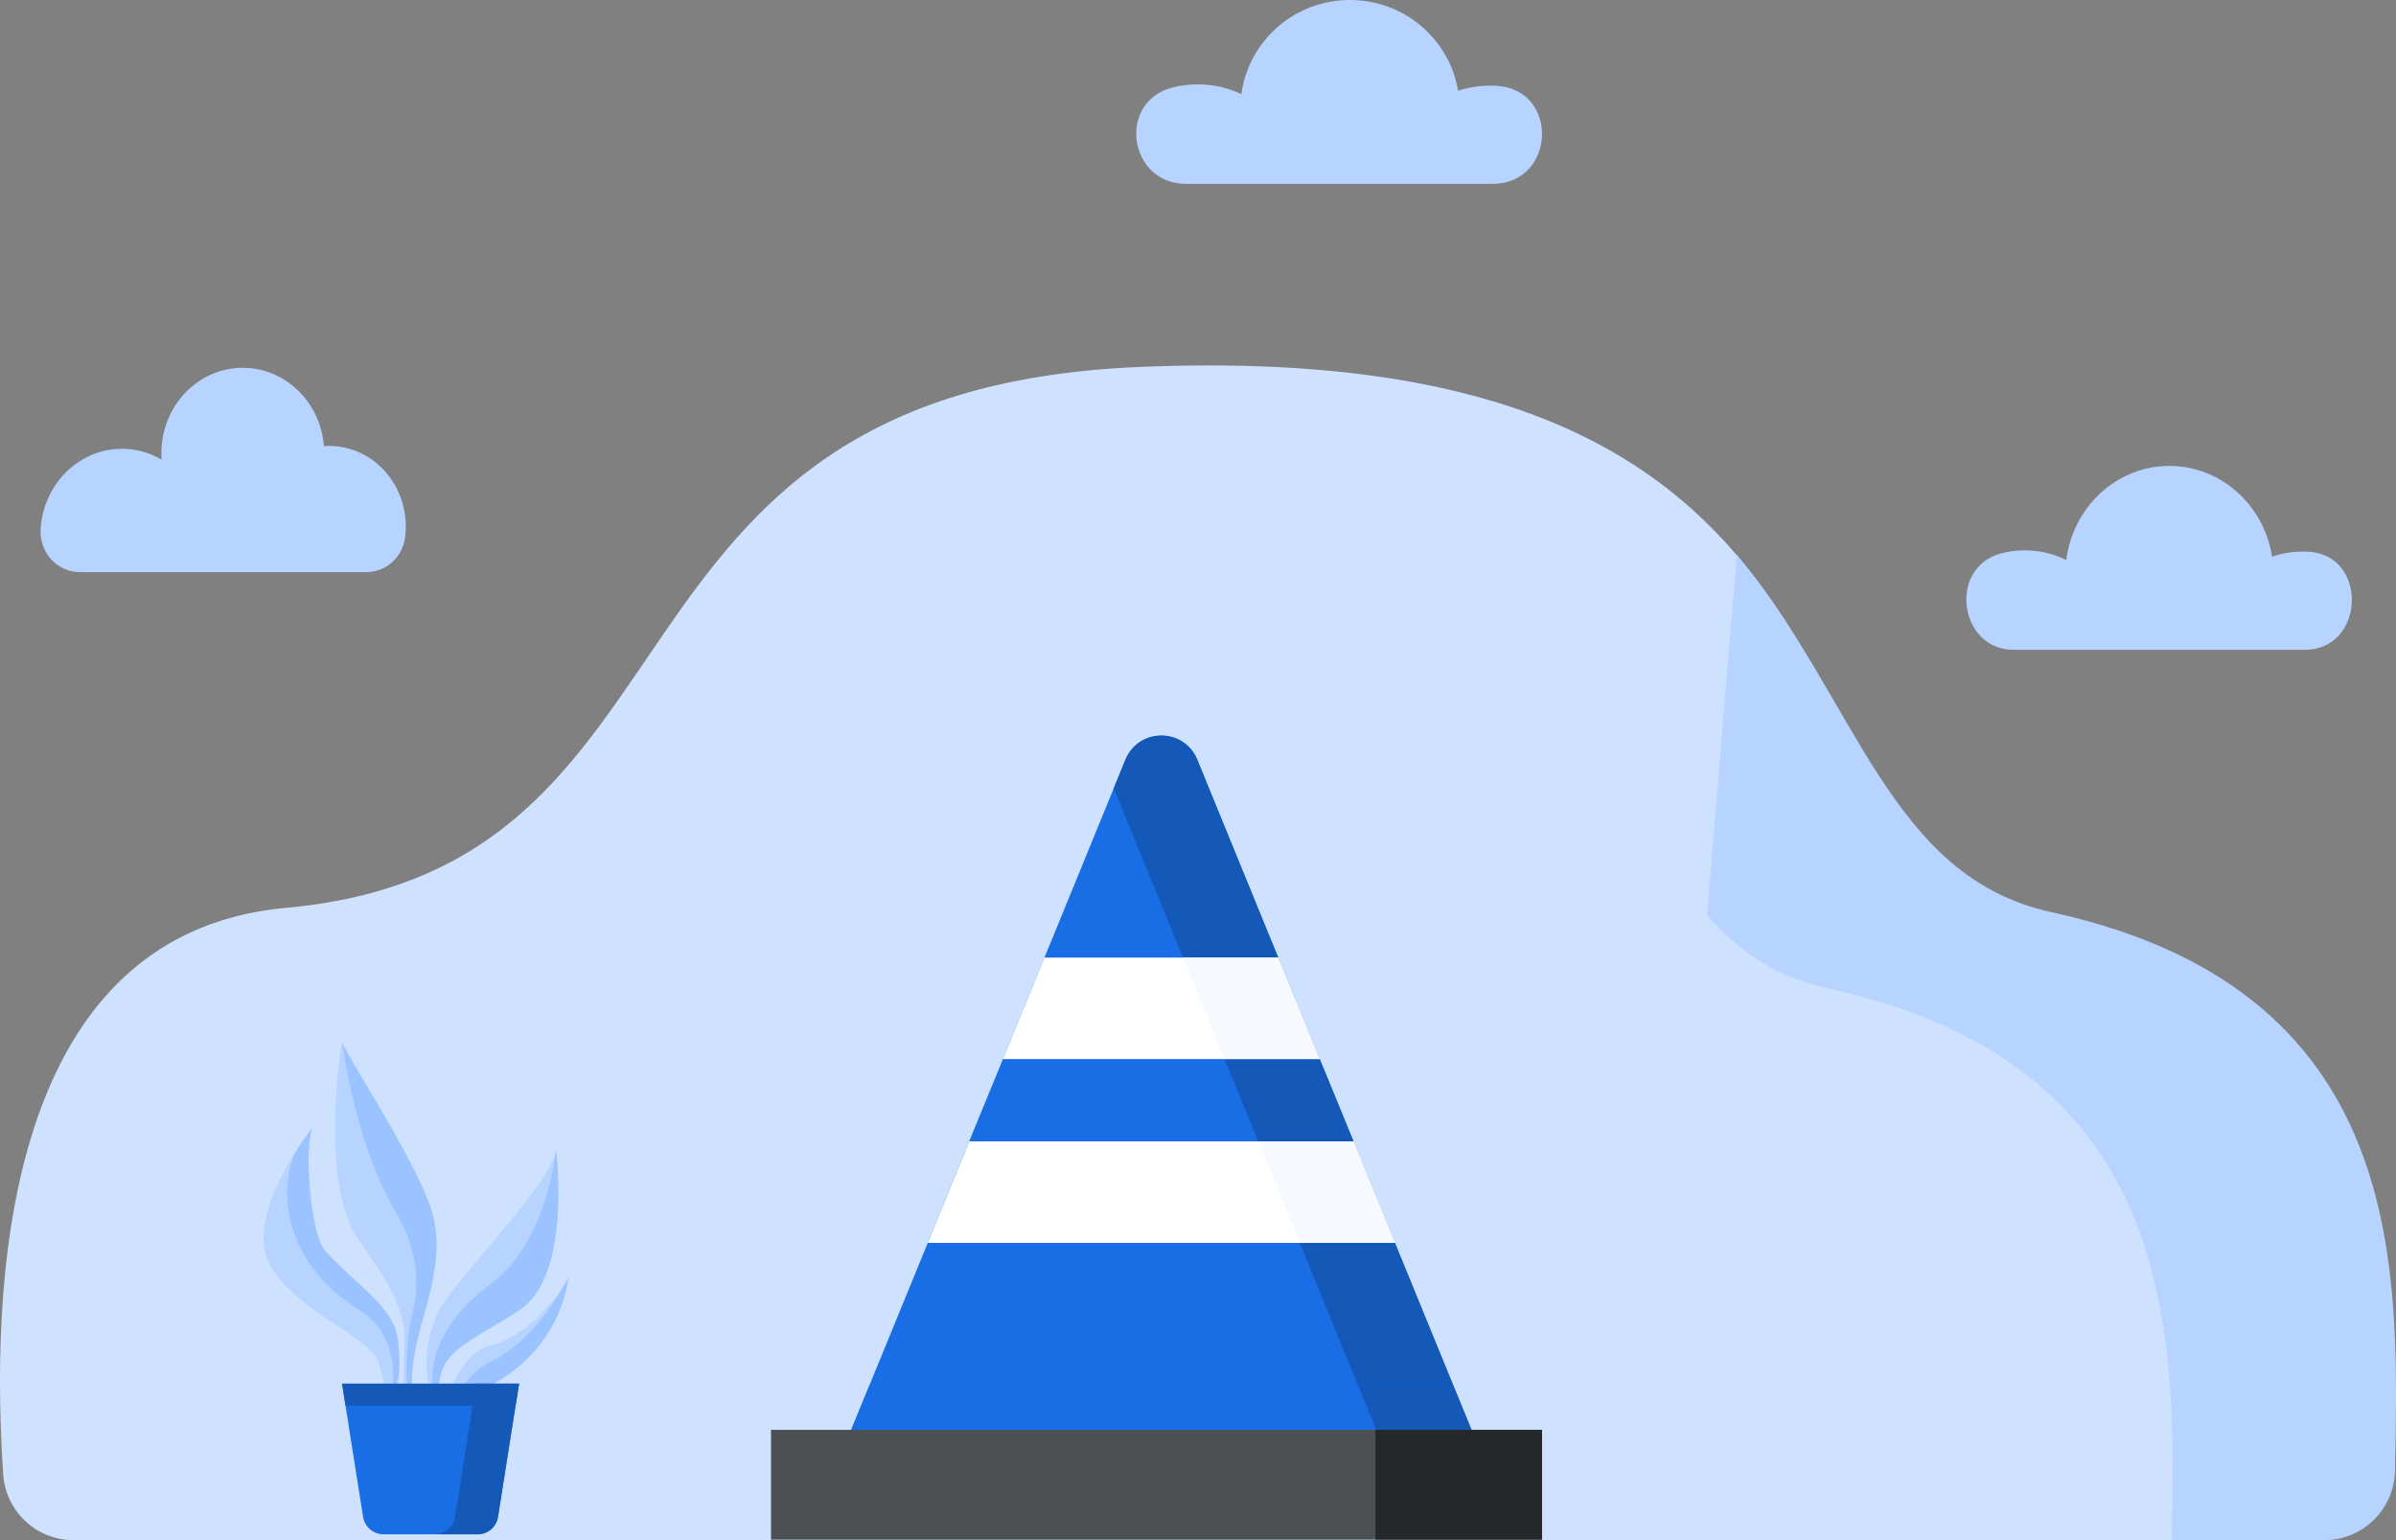<svg width="224" height="144" viewBox="0 0 224 144" fill="none" xmlns="http://www.w3.org/2000/svg">
<rect x="0" y="0" width="224" height="144" fill="#808080" stroke="none"/>
<path d="M216.298 144C219.886 144 222.815 141.111 222.869 137.508C223.144 119.55 224.585 93.062 190.905 85.736C163.65 79.809 179.81 31.172 106.409 34.314C53.718 36.57 67.716 81.166 26.748 84.88C-0.513 87.351 -0.748 121.972 0.299 137.834C0.528 141.304 3.395 144 6.858 144H216.298Z" fill="#CEE2FF"/>
<path d="M217.31 144H203.038C203.331 125.918 204.391 99.716 170.914 92.413C165.985 91.338 162.47 88.868 159.588 85.559L162.368 51.864C173.672 65.449 176.53 81.959 191.798 85.289C221.406 91.749 223.998 112.991 223.999 130.324C223.999 132.8 223.947 135.196 223.912 137.458C223.857 141.089 220.914 144 217.31 144Z" fill="#B7D3FF"/>
<path d="M34.274 53.49C36.069 53.49 37.629 52.12 37.871 50.252C37.914 49.917 37.937 49.575 37.937 49.227C37.937 45.066 34.728 41.693 30.769 41.693C30.607 41.693 30.446 41.701 30.286 41.712C29.959 37.609 26.689 34.386 22.7 34.386C18.494 34.386 15.085 37.969 15.085 42.389C15.085 42.585 15.094 42.779 15.108 42.971C13.914 42.271 12.523 41.896 11.044 41.968C7.219 42.151 4.076 45.367 3.805 49.381L3.799 49.476C3.676 51.66 5.355 53.49 7.436 53.49H34.274Z" fill="#B7D3FF"/>
<path d="M215.459 60.757C221.129 60.757 221.444 51.87 215.78 51.583C215.625 51.576 215.47 51.572 215.313 51.572C214.302 51.572 213.329 51.739 212.415 52.044C211.657 47.234 207.649 43.563 202.815 43.563C197.876 43.563 193.798 47.398 193.172 52.364C191.999 51.779 190.686 51.451 189.3 51.451C188.525 51.451 187.774 51.553 187.057 51.745C182.098 53.075 183.139 60.757 188.259 60.757H215.459Z" fill="#B7D3FF"/>
<path d="M139.516 17.193C145.485 17.193 145.815 8.307 139.854 8.02C139.691 8.012 139.527 8.008 139.363 8.008C138.298 8.008 137.274 8.175 136.312 8.481C135.514 3.671 131.295 -0 126.207 -0C121.007 -0 116.715 3.834 116.055 8.8C114.822 8.215 113.44 7.887 111.98 7.887C111.165 7.887 110.373 7.989 109.619 8.182C104.4 9.511 105.495 17.193 110.884 17.193H139.516Z" fill="#B7D3FF"/>
<path d="M39.158 131.661C39.158 131.661 38.005 130.576 38.779 126.461C39.553 122.346 41.516 118.394 40.553 113.93C39.59 109.465 32.036 98.208 32.011 97.459C31.985 96.711 29.68 110.555 33.587 116.009C37.493 121.462 37.963 123.354 37.789 126.222C37.616 129.09 37.83 131.4 38.258 132.066L39.158 131.661Z" fill="#B7D3FF"/>
<path d="M38.44 123.382C37.986 125.219 37.712 129.821 38.438 130.923C38.505 131.026 38.602 130.968 38.724 130.777C38.503 130.017 38.358 128.683 38.776 126.459C39.55 122.344 41.513 118.392 40.55 113.928C39.587 109.463 32.033 98.207 32.008 97.458C32.008 97.458 33.146 106.837 36.98 113.292C39.724 117.914 38.894 121.547 38.44 123.382Z" fill="#9BC3FF"/>
<path d="M40.533 131.376C40.533 131.376 38.314 125.796 42.075 120.964C45.836 116.133 51.85 109.93 51.97 107.472C51.97 107.472 53.516 119.14 48.62 122.444C43.725 125.746 40.292 126.273 41.141 131.354L40.533 131.376Z" fill="#B7D3FF"/>
<path d="M45.816 120.095C40.358 124.096 39.912 128.705 40.759 130.843C40.825 131.01 40.95 131.111 41.114 131.165C40.382 126.26 43.787 125.702 48.62 122.441C53.516 119.138 51.97 107.47 51.97 107.47C51.97 107.47 51.275 116.094 45.816 120.095Z" fill="#9BC3FF"/>
<path d="M36.885 131.501C36.885 131.501 37.597 128.546 37.218 125.356C36.84 122.166 33.531 120.372 30.439 117.003C28.849 115.269 28.378 106.102 29.364 105.251C29.364 105.251 23.907 111.912 24.748 116.789C25.59 121.667 34.494 124.837 35.318 127.193C36.142 129.55 36.074 131.528 36.074 131.528L36.885 131.501Z" fill="#B7D3FF"/>
<path d="M27.52 107.871C25.716 112.791 27.566 118.75 33.558 122.45C37.969 125.176 36.565 130.841 36.565 130.841L37.285 128.606C37.349 127.639 37.356 126.514 37.218 125.355C36.84 122.165 33.531 120.371 30.44 117.002C28.906 115.33 28.414 106.746 29.266 105.374C29.016 105.691 28.309 106.612 27.52 107.871Z" fill="#9BC3FF"/>
<path d="M29.266 105.373C29.328 105.294 29.366 105.248 29.366 105.248C29.331 105.279 29.297 105.323 29.266 105.373Z" fill="#5DB8D9"/>
<path d="M41.678 131.13C41.678 131.13 42.956 126.35 46.121 125.706C49.285 125.063 52.917 120.354 53.114 119.431C53.114 119.431 52.58 128.311 41.678 131.13Z" fill="#B7D3FF"/>
<path d="M45.941 127.288C44.002 128.264 43.196 129.578 42.91 130.77C52.617 127.626 53.115 119.432 53.115 119.432C53.076 119.615 52.899 119.949 52.622 120.367C51.67 122.046 49.365 125.564 45.941 127.288Z" fill="#9BC3FF"/>
<path d="M48.524 129.369H31.977L33.941 141.816C34.091 142.76 34.899 143.455 35.848 143.455H44.652C45.601 143.455 46.41 142.76 46.559 141.816L48.524 129.369Z" fill="#196EE5"/>
<path d="M48.199 131.43L48.524 129.371H31.977L32.301 131.43H48.199Z" fill="#1458B8"/>
<path d="M44.512 129.369L42.547 141.816C42.398 142.76 41.59 143.455 40.641 143.455H44.649C45.599 143.455 46.407 142.76 46.556 141.816L48.521 129.369H44.512Z" fill="#1458B8"/>
<path d="M137.588 133.688H137.579L135.918 129.636H135.929L137.588 133.688ZM79.58 133.688L81.238 129.636H81.239L79.58 133.688Z" fill="#B1C3A9"/>
<path d="M140.041 139.714H77.107L86.733 116.214V116.199L90.606 106.717L91.673 104.117L93.411 99.886L93.765 99.024L97.637 89.541L98.349 87.818L105.21 71.04C106.448 68.016 110.701 68.016 111.939 71.04L118.8 87.818L119.511 89.541L123.382 99.024L123.739 99.886L125.477 104.117L126.543 106.717L130.415 116.199V116.214L140.041 139.714Z" fill="#196EE5"/>
<path d="M137.579 133.688H79.58L81.239 129.636H127.011L128.669 133.683H137.57L135.914 129.636H135.918L137.579 133.688Z" fill="#196EE5"/>
<path d="M72.08 143.952H144.162V133.69H72.08V143.952Z" fill="#4C5053"/>
<path d="M128.588 143.952H144.162V133.69H128.588V143.952Z" fill="#25282B"/>
<path d="M135.907 129.638H127.004L121.512 116.22V116.206L117.639 106.723L116.574 104.124L114.835 99.893L114.479 99.03L110.608 89.547L109.896 87.822L104.129 73.699L105.208 71.046C105.827 69.534 107.201 68.778 108.573 68.778C109.946 68.778 111.318 69.534 111.937 71.046L118.798 87.822L119.51 89.547L123.381 99.03L123.737 99.893L125.476 104.124L126.541 106.723L130.414 116.206V116.214V116.22L135.907 129.638Z" fill="#1458B8"/>
<path d="M137.566 133.685H128.664L127.006 129.637H135.909L137.566 133.685Z" fill="#1458B8"/>
<path d="M123.382 99.02H93.766L97.637 89.537H119.511L123.382 99.02Z" fill="white"/>
<path d="M130.42 116.198V116.213H86.738V116.198L90.611 106.716H126.548L130.42 116.198Z" fill="white"/>
<path d="M123.382 99.02H114.48L110.609 89.537H119.511L123.382 99.02Z" fill="#F6F9FE"/>
<path d="M130.421 116.198V116.213H121.519V116.198L117.646 106.716H126.549L130.421 116.198Z" fill="#F6F9FE"/>
</svg>
